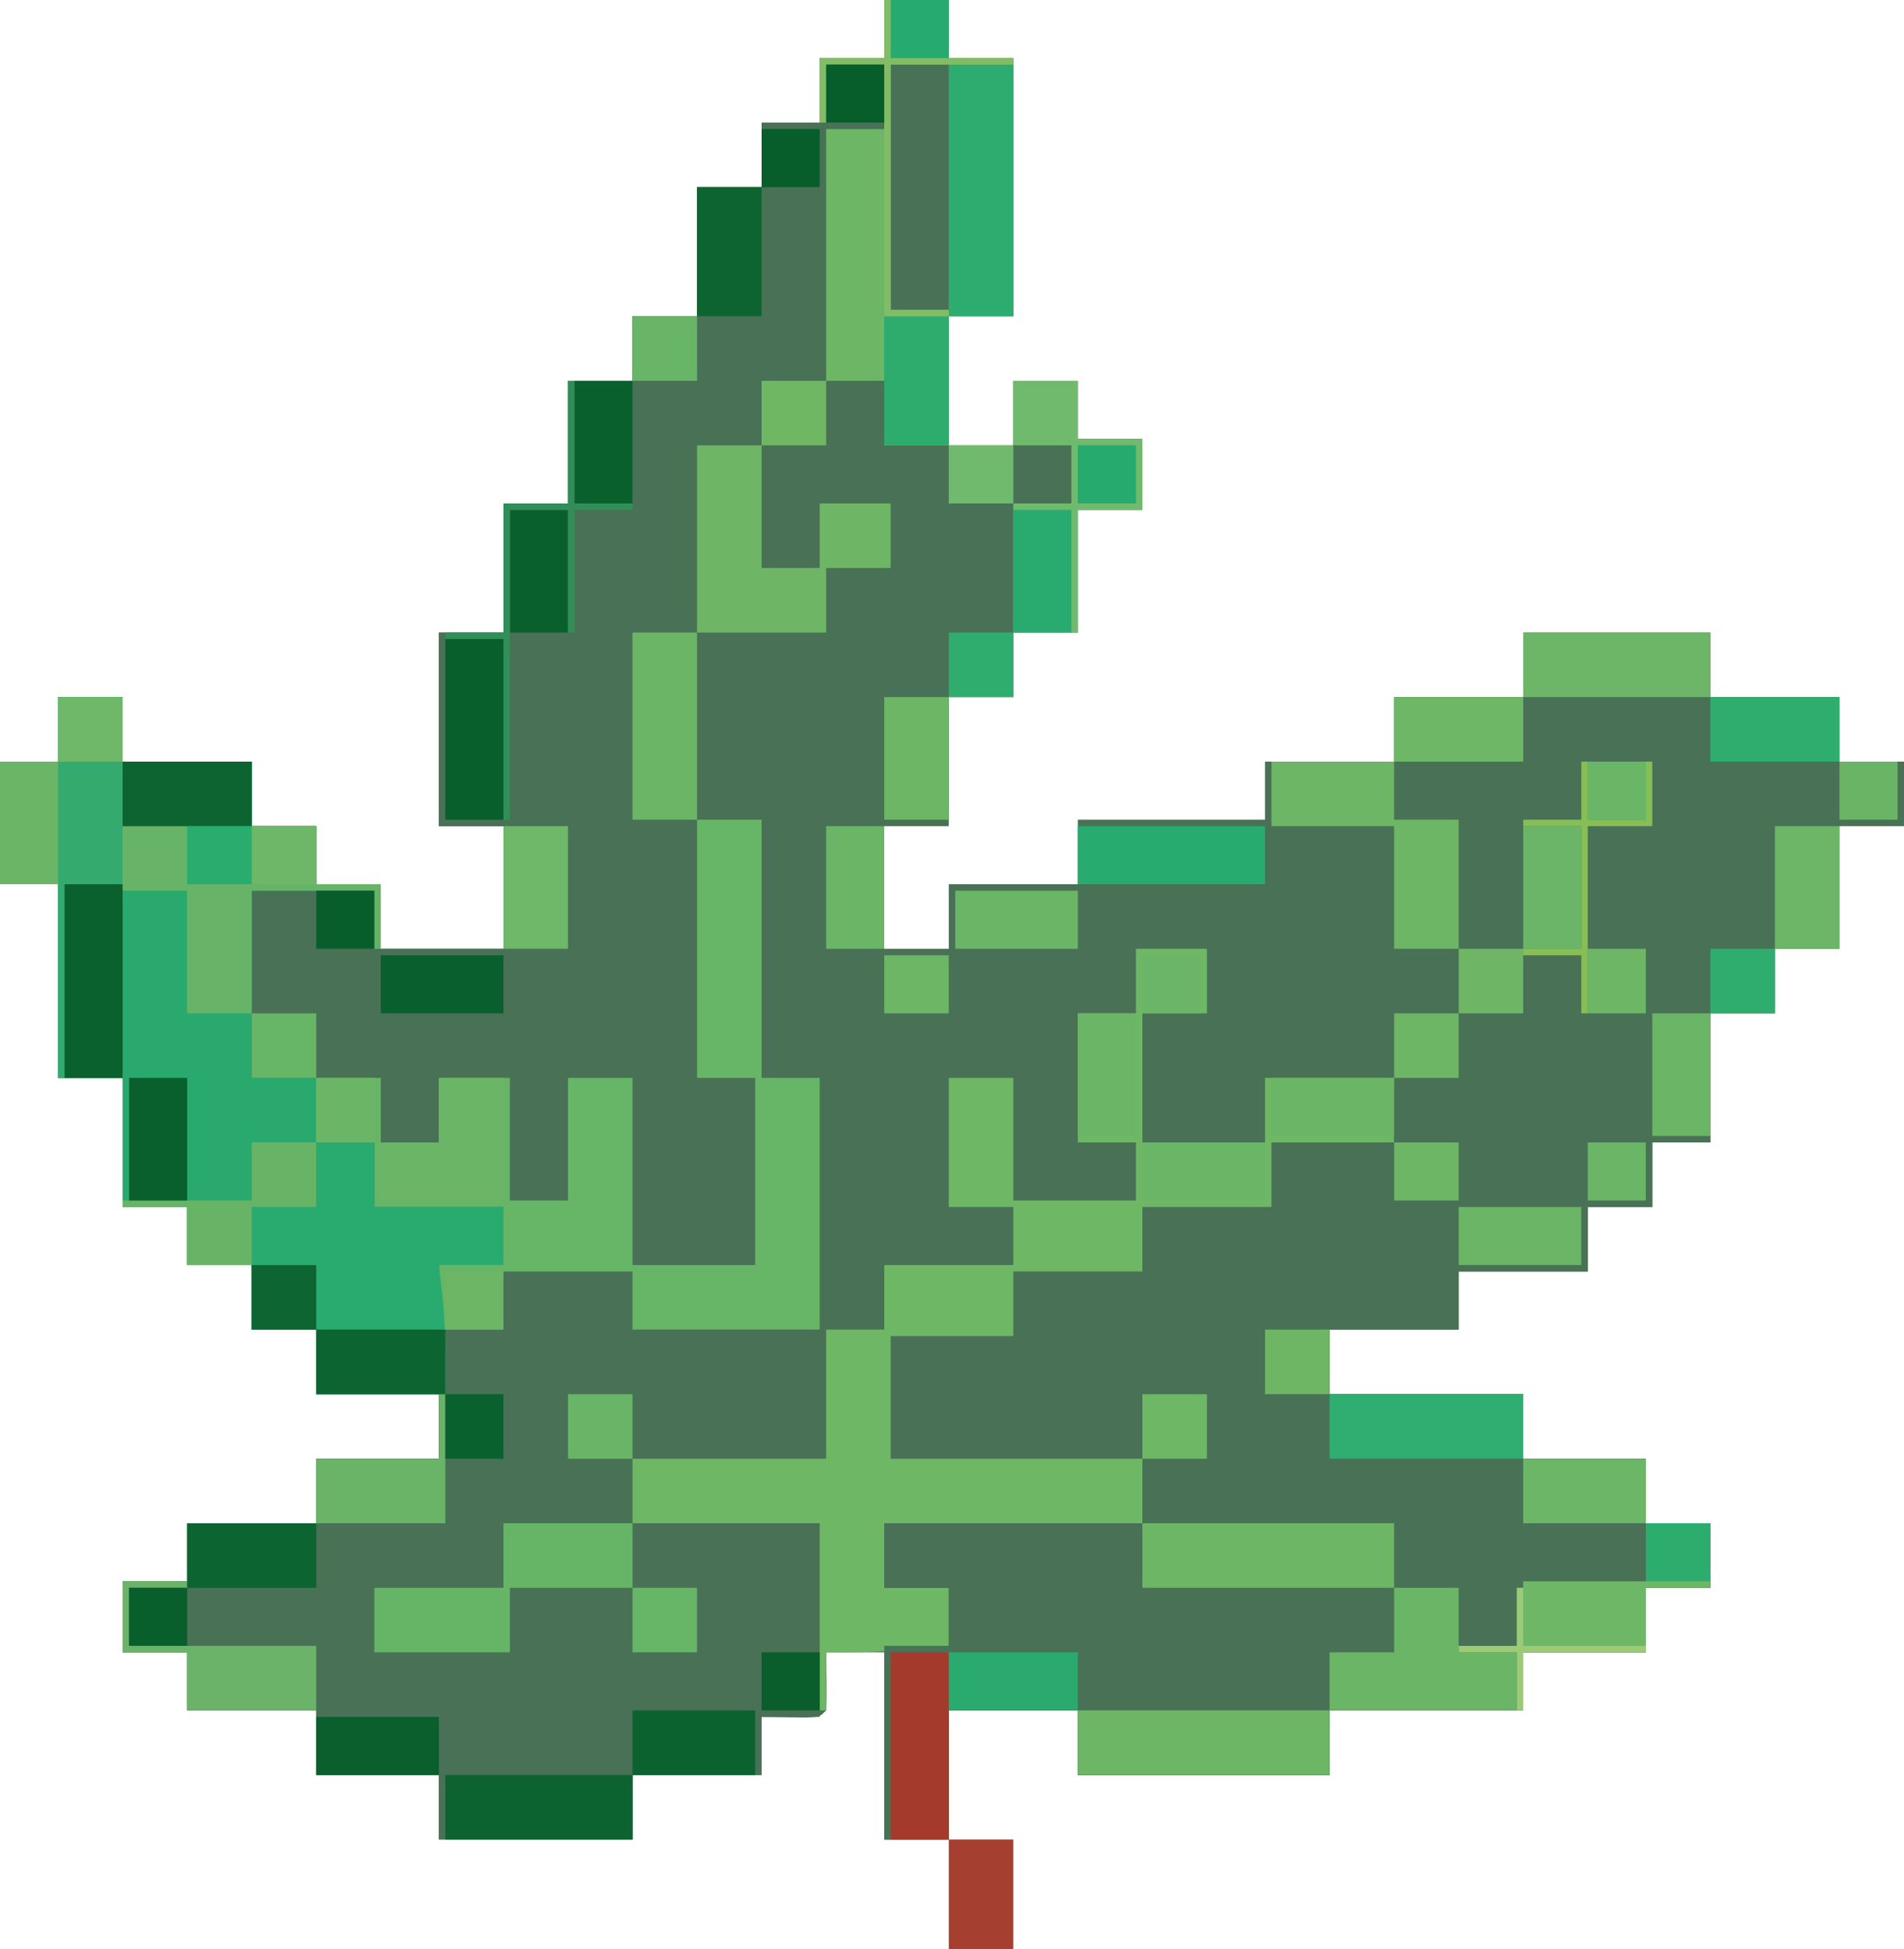 <svg width="295" height="302" viewBox="0 0 295 302" fill="none" xmlns="http://www.w3.org/2000/svg">
<path d="M137 0C140.3 0 143.6 0 147 0C147 2.97 147 5.94 147 9C150.3 9 153.6 9 157 9C157 22.2 157 35.4 157 49C153.7 49 150.4 49 147 49C147 55.6 147 62.2 147 69C150.3 69 153.6 69 157 69C157 65.7 157 62.4 157 59C160.3 59 163.6 59 167 59C167 61.97 167 64.94 167 68C170.3 68 173.6 68 177 68C177 71.63 177 75.26 177 79C173.7 79 170.4 79 167 79C167 85.27 167 91.54 167 98C163.7 98 160.4 98 157 98C157 101.3 157 104.6 157 108C153.7 108 150.4 108 147 108C147 114.6 147 121.2 147 128C143.7 128 140.4 128 137 128C137 134.27 137 140.54 137 147C140.3 147 143.6 147 147 147C147 143.7 147 140.4 147 137C153.6 137 160.2 137 167 137C167 133.7 167 130.4 167 127C176.57 127 186.14 127 196 127C196 124.03 196 121.06 196 118C202.6 118 209.2 118 216 118C216 114.7 216 111.4 216 108C222.6 108 229.2 108 236 108C236 104.7 236 101.4 236 98C245.57 98 255.14 98 265 98C265 101.3 265 104.6 265 108C271.6 108 278.2 108 285 108C285 111.3 285 114.6 285 118C288.3 118 291.6 118 295 118C295 121.3 295 124.6 295 128C291.7 128 288.4 128 285 128C285 134.27 285 140.54 285 147C281.7 147 278.4 147 275 147C275 150.3 275 153.6 275 157C271.7 157 268.4 157 265 157C265 163.6 265 170.2 265 177C262.03 177 259.06 177 256 177C256 180.3 256 183.6 256 187C252.7 187 249.4 187 246 187C246 190.3 246 193.6 246 197C239.4 197 232.8 197 226 197C226 199.97 226 202.94 226 206C219.4 206 212.8 206 206 206C206 209.3 206 212.6 206 216C215.9 216 225.8 216 236 216C236 219.3 236 222.6 236 226C242.27 226 248.54 226 255 226C255 229.3 255 232.6 255 236C258.3 236 261.6 236 265 236C265 239.3 265 242.6 265 246C261.7 246 258.4 246 255 246C255 249.3 255 252.6 255 256C248.73 256 242.46 256 236 256C236 258.97 236 261.94 236 265C226.1 265 216.2 265 206 265C206 268.3 206 271.6 206 275C193.13 275 180.26 275 167 275C167 271.7 167 268.4 167 265C160.4 265 153.8 265 147 265C147 271.6 147 278.2 147 285C143.7 285 140.4 285 137 285C137 275.43 137 265.86 137 256C134.03 256 131.06 256 128 256C128.031 258.197 128.031 258.197 128.062 260.438C128.084 261.958 128.072 263.481 128 265C127 266 127 266 124.934 266.098C122.622 266.065 120.311 266.033 118 266C118 268.97 118 271.94 118 275C111.4 275 104.8 275 98 275C98 278.3 98 281.6 98 285C88.1 285 78.2 285 68 285C68 281.7 68 278.4 68 275C61.73 275 55.46 275 49 275C49 271.7 49 268.4 49 265C42.4 265 35.8 265 29 265C29 262.03 29 259.06 29 256C25.7 256 22.4 256 19 256C19 252.37 19 248.74 19 245C22.3 245 25.6 245 29 245C29 242.03 29 239.06 29 236C35.6 236 42.2 236 49 236C49 232.7 49 229.4 49 226C55.27 226 61.54 226 68 226C68 222.7 68 219.4 68 216C61.73 216 55.46 216 49 216C49 212.7 49 209.4 49 206C45.7 206 42.4 206 39 206C39 202.7 39 199.4 39 196C35.7 196 32.4 196 29 196C29 193.03 29 190.06 29 187C25.7 187 22.4 187 19 187C19 180.4 19 173.8 19 167C15.7 167 12.4 167 9 167C9 157.1 9 147.2 9 137C6.03 137 3.06 137 0 137C0 130.73 0 124.46 0 118C2.97 118 5.94 118 9 118C9 114.7 9 111.4 9 108C12.3 108 15.6 108 19 108C19 111.3 19 114.6 19 118C25.6 118 32.2 118 39 118C39 121.3 39 124.6 39 128C42.3 128 45.6 128 49 128C49 130.97 49 133.94 49 137C52.3 137 55.6 137 59 137C59 140.3 59 143.6 59 147C65.27 147 71.54 147 78 147C78 140.73 78 134.46 78 128C74.7 128 71.4 128 68 128C68 118.1 68 108.2 68 98C71.3 98 74.6 98 78 98C78 91.4 78 84.8 78 78C81.3 78 84.6 78 88 78C88 71.73 88 65.46 88 59C91.3 59 94.6 59 98 59C98 55.7 98 52.4 98 49C101.3 49 104.6 49 108 49C108 42.4 108 35.8 108 29C111.3 29 114.6 29 118 29C118 25.7 118 22.4 118 19C120.97 19 123.94 19 127 19C127 15.7 127 12.4 127 9C130.3 9 133.6 9 137 9C137 6.03 137 3.06 137 0Z" fill="#487156"/>
<path d="M128 10C130.97 10 133.94 10 137 10C137 13.3 137 16.6 137 20C134.03 20 131.06 20 128 20C128 32.87 128 45.74 128 59C124.7 59 121.4 59 118 59C118 62.3 118 65.6 118 69C114.7 69 111.4 69 108 69C108 78.57 108 88.14 108 98C104.7 98 101.4 98 98 98C98 107.57 98 117.14 98 127C101.3 127 104.6 127 108 127C108 140.2 108 153.4 108 167C110.97 167 113.94 167 117 167C117 176.57 117 186.14 117 196C110.73 196 104.46 196 98 196C98 186.43 98 176.86 98 167C94.7 167 91.4 167 88 167C88 173.27 88 179.54 88 186C85.03 186 82.06 186 79 186C79 179.73 79 173.46 79 167C75.37 167 71.74 167 68 167C68 170.3 68 173.6 68 177C65.03 177 62.06 177 59 177C59 173.7 59 170.4 59 167C55.7 167 52.4 167 49 167C49 170.3 49 173.6 49 177C51.97 177 54.94 177 58 177C58 180.3 58 183.6 58 187C64.6 187 71.2 187 78 187C78 189.97 78 192.94 78 196C74.7 196 71.4 196 68 196C68 199.3 68 202.6 68 206C71.3 206 74.6 206 78 206C78 203.03 78 200.06 78 197C84.6 197 91.2 197 98 197C98 199.97 98 202.94 98 206C107.9 206 117.8 206 128 206C128 212.6 128 219.2 128 226C118.1 226 108.2 226 98 226C98 229.3 98 232.6 98 236C107.57 236 117.14 236 127 236C127 245.9 127 255.8 127 266C124.03 266 121.06 266 118 266C118 268.97 118 271.94 118 275C111.4 275 104.8 275 98 275C98 278.3 98 281.6 98 285C88.1 285 78.2 285 68 285C68 281.7 68 278.4 68 275C61.73 275 55.46 275 49 275C49 271.7 49 268.4 49 265C42.4 265 35.8 265 29 265C29 262.03 29 259.06 29 256C25.7 256 22.4 256 19 256C19 252.37 19 248.74 19 245C22.3 245 25.6 245 29 245C29 242.03 29 239.06 29 236C35.6 236 42.2 236 49 236C49 232.7 49 229.4 49 226C55.27 226 61.54 226 68 226C68 222.7 68 219.4 68 216C61.73 216 55.46 216 49 216C49 212.7 49 209.4 49 206C45.7 206 42.4 206 39 206C39 202.7 39 199.4 39 196C35.7 196 32.4 196 29 196C29 193.03 29 190.06 29 187C25.7 187 22.4 187 19 187C19 180.4 19 173.8 19 167C15.7 167 12.4 167 9 167C9 157.1 9 147.2 9 137C6.03 137 3.06 137 0 137C0 130.73 0 124.46 0 118C2.97 118 5.94 118 9 118C9 114.7 9 111.4 9 108C12.3 108 15.6 108 19 108C19 111.3 19 114.6 19 118C25.6 118 32.2 118 39 118C39 121.3 39 124.6 39 128C42.3 128 45.6 128 49 128C49 130.97 49 133.94 49 137C52.3 137 55.6 137 59 137C59 140.3 59 143.6 59 147C65.27 147 71.54 147 78 147C78 140.73 78 134.46 78 128C74.7 128 71.4 128 68 128C68 118.1 68 108.2 68 98C71.3 98 74.6 98 78 98C78 91.4 78 84.8 78 78C81.3 78 84.6 78 88 78C88 71.73 88 65.46 88 59C91.3 59 94.6 59 98 59C98 55.7 98 52.4 98 49C101.3 49 104.6 49 108 49C108 42.4 108 35.8 108 29C111.3 29 114.6 29 118 29C118 25.7 118 22.4 118 19C121.3 19 124.6 19 128 19C128 16.03 128 13.06 128 10Z" fill="#487156"/>
<path d="M197 177C203.27 177 209.54 177 216 177C216 180.3 216 183.6 216 187C219.3 187 222.6 187 226 187C226 189.97 226 192.94 226 196C219.4 196 212.8 196 206 196C206 202.6 206 209.2 206 216C215.9 216 225.8 216 236 216C236 219.3 236 222.6 236 226C242.27 226 248.54 226 255 226C255 229.3 255 232.6 255 236C258.3 236 261.6 236 265 236C265 239.3 265 242.6 265 246C261.7 246 258.4 246 255 246C255 249.3 255 252.6 255 256C248.73 256 242.46 256 236 256C236 258.97 236 261.94 236 265C226.1 265 216.2 265 206 265C206 268.3 206 271.6 206 275C193.13 275 180.26 275 167 275C167 271.7 167 268.4 167 265C160.4 265 153.8 265 147 265C147 271.6 147 278.2 147 285C143.7 285 140.4 285 137 285C137 275.1 137 265.2 137 255C140.3 255 143.6 255 147 255C147 252.03 147 249.06 147 246C143.7 246 140.4 246 137 246C137 242.7 137 239.4 137 236C150.2 236 163.4 236 177 236C177 232.7 177 229.4 177 226C164.13 226 151.26 226 138 226C138 219.73 138 213.46 138 207C144.27 207 150.54 207 157 207C157 203.7 157 200.4 157 197C163.6 197 170.2 197 177 197C177 193.7 177 190.4 177 187C183.6 187 190.2 187 197 187C197 183.7 197 180.4 197 177Z" fill="#487156"/>
<path d="M176 147C179.63 147 183.26 147 187 147C187 150.3 187 153.6 187 157C183.7 157 180.4 157 177 157C177 163.6 177 170.2 177 177C183.27 177 189.54 177 196 177C196 173.7 196 170.4 196 167C202.6 167 209.2 167 216 167C216 170.3 216 173.6 216 177C209.73 177 203.46 177 197 177C197 180.3 197 183.6 197 187C190.4 187 183.8 187 177 187C177 190.3 177 193.6 177 197C170.4 197 163.8 197 157 197C157 200.3 157 203.6 157 207C150.73 207 144.46 207 138 207C138 213.27 138 219.54 138 226C150.87 226 163.74 226 177 226C177 229.3 177 232.6 177 236C163.8 236 150.6 236 137 236C137 239.3 137 242.6 137 246C140.3 246 143.6 246 147 246C147 248.97 147 251.94 147 255C140.608 255.72 134.431 256.104 128 256C128 258.97 128 261.94 128 265C127.67 265 127.34 265 127 265C127 255.43 127 245.86 127 236C117.43 236 107.86 236 98 236C98 232.7 98 229.4 98 226C107.9 226 117.8 226 128 226C128 219.4 128 212.8 128 206C130.97 206 133.94 206 137 206C137 202.7 137 199.4 137 196C143.6 196 150.2 196 157 196C157 193.03 157 190.06 157 187C153.7 187 150.4 187 147 187C147 180.4 147 173.8 147 167C150.3 167 153.6 167 157 167C157 173.27 157 179.54 157 186C163.27 186 169.54 186 176 186C176 183.03 176 180.06 176 177C173.03 177 170.06 177 167 177C167 170.4 167 163.8 167 157C169.97 157 172.94 157 176 157C176 153.7 176 150.4 176 147Z" fill="#6EB765"/>
<path d="M9 108C12.3 108 15.6 108 19 108C19 111.3 19 114.6 19 118C25.6 118 32.2 118 39 118C39 121.3 39 124.6 39 128C42.3 128 45.6 128 49 128C49 130.97 49 133.94 49 137C52.3 137 55.6 137 59 137C59 140.3 59 143.6 59 147C58.67 147 58.34 147 58 147C58 144.03 58 141.06 58 138C51.73 138 45.46 138 39 138C39 147.57 39 157.14 39 167C42.3 167 45.6 167 49 167C49 173.6 49 180.2 49 187C45.7 187 42.4 187 39 187C39 189.97 39 192.94 39 196C35.7 196 32.4 196 29 196C29 193.03 29 190.06 29 187C25.7 187 22.4 187 19 187C19 180.4 19 173.8 19 167C15.7 167 12.4 167 9 167C9 157.1 9 147.2 9 137C6.03 137 3.06 137 0 137C0 130.73 0 124.46 0 118C2.97 118 5.94 118 9 118C9 114.7 9 111.4 9 108Z" fill="#2AA96E"/>
<path d="M137 236C150.2 236 163.4 236 177 236C177 239.3 177 242.6 177 246C189.87 246 202.74 246 216 246C216 249.3 216 252.6 216 256C212.7 256 209.4 256 206 256C206 262.27 206 268.54 206 275C193.13 275 180.26 275 167 275C167 271.7 167 268.4 167 265C160.4 265 153.8 265 147 265C147 271.6 147 278.2 147 285C143.7 285 140.4 285 137 285C137 275.1 137 265.2 137 255C140.3 255 143.6 255 147 255C147 252.03 147 249.06 147 246C143.7 246 140.4 246 137 246C137 242.7 137 239.4 137 236Z" fill="#487156"/>
<path d="M108 127C111.3 127 114.6 127 118 127C118 140.2 118 153.4 118 167C120.97 167 123.94 167 127 167C127 179.87 127 192.74 127 206C117.43 206 107.86 206 98 206C98 203.03 98 200.06 98 197C91.4 197 84.8 197 78 197C78 199.97 78 202.94 78 206C74.7 206 71.4 206 68 206C68 202.7 68 199.4 68 196C71.3 196 74.6 196 78 196C78 193.03 78 190.06 78 187C71.4 187 64.8 187 58 187C58 183.7 58 180.4 58 177C55.03 177 52.06 177 49 177C49 173.7 49 170.4 49 167C52.3 167 55.6 167 59 167C59 170.3 59 173.6 59 177C61.97 177 64.94 177 68 177C68 173.7 68 170.4 68 167C71.63 167 75.26 167 79 167C79 173.27 79 179.54 79 186C81.97 186 84.94 186 88 186C88 179.73 88 173.46 88 167C91.3 167 94.6 167 98 167C98 176.57 98 186.14 98 196C104.27 196 110.54 196 117 196C117 186.43 117 176.86 117 167C114.03 167 111.06 167 108 167C108 153.8 108 140.6 108 127Z" fill="#67B566"/>
<path d="M137 0C140.3 0 143.6 0 147 0C147 2.97 147 5.94 147 9C150.3 9 153.6 9 157 9C157 22.2 157 35.4 157 49C153.7 49 150.4 49 147 49C147 55.6 147 62.2 147 69C143.7 69 140.4 69 137 69C137 65.7 137 62.4 137 59C134.03 59 131.06 59 128 59C128 46.13 128 33.26 128 20C130.97 20 133.94 20 137 20C137 16.7 137 13.4 137 10C134.03 10 131.06 10 128 10C128 12.97 128 15.94 128 19C127.67 19 127.34 19 127 19C127 15.7 127 12.4 127 9C130.3 9 133.6 9 137 9C137 6.03 137 3.06 137 0Z" fill="#6CB666"/>
<path d="M9 108C12.3 108 15.6 108 19 108C19 111.3 19 114.6 19 118C25.6 118 32.2 118 39 118C39 121.3 39 124.6 39 128C32.4 128 25.8 128 19 128C19 140.87 19 153.74 19 167C15.7 167 12.4 167 9 167C9 157.1 9 147.2 9 137C6.03 137 3.06 137 0 137C0 130.73 0 124.46 0 118C2.97 118 5.94 118 9 118C9 114.7 9 111.4 9 108Z" fill="#34AA6F"/>
<path d="M236 148C238.97 148 241.94 148 245 148C245 150.97 245 153.94 245 157C248.3 157 251.6 157 255 157C255 163.6 255 170.2 255 177C251.7 177 248.4 177 245 177C245 179.97 245 182.94 245 186C238.73 186 232.46 186 226 186C226 183.03 226 180.06 226 177C222.7 177 219.4 177 216 177C216 173.7 216 170.4 216 167C219.3 167 222.6 167 226 167C226 163.7 226 160.4 226 157C229.3 157 232.6 157 236 157C236 154.03 236 151.06 236 148Z" fill="#487156"/>
<path d="M49 177C51.97 177 54.94 177 58 177C58 180.3 58 183.6 58 187C64.6 187 71.2 187 78 187C78 189.97 78 192.94 78 196C74.7 196 71.4 196 68 196C68.165 197.444 68.33 198.888 68.5 200.375C69.105 205.671 69 210.549 69 216C62.4 216 55.8 216 49 216C49 212.7 49 209.4 49 206C45.7 206 42.4 206 39 206C39 199.73 39 193.46 39 187C42.3 187 45.6 187 49 187C49 183.7 49 180.4 49 177Z" fill="#29AB70"/>
<path d="M246 147C249.3 147 252.6 147 256 147C256 150.3 256 153.6 256 157C258.97 157 261.94 157 265 157C265 163.6 265 170.2 265 177C262.03 177 259.06 177 256 177C256 180.3 256 183.6 256 187C252.7 187 249.4 187 246 187C246 190.3 246 193.6 246 197C239.4 197 232.8 197 226 197C226 199.97 226 202.94 226 206C219.4 206 212.8 206 206 206C206 202.7 206 199.4 206 196C212.6 196 219.2 196 226 196C226 193.03 226 190.06 226 187C222.7 187 219.4 187 216 187C216 183.7 216 180.4 216 177C219.3 177 222.6 177 226 177C226 179.97 226 182.94 226 186C232.27 186 238.54 186 245 186C245 183.03 245 180.06 245 177C248.3 177 251.6 177 255 177C255 170.4 255 163.8 255 157C252.03 157 249.06 157 246 157C246 153.7 246 150.4 246 147Z" fill="#487156"/>
<path d="M157 59C160.3 59 163.6 59 167 59C167 61.97 167 64.94 167 68C170.3 68 173.6 68 177 68C177 71.63 177 75.26 177 79C173.7 79 170.4 79 167 79C167 85.27 167 91.54 167 98C163.7 98 160.4 98 157 98C157 91.4 157 84.8 157 78C153.7 78 150.4 78 147 78C147 75.03 147 72.06 147 69C150.3 69 153.6 69 157 69C157 65.7 157 62.4 157 59Z" fill="#70BA6D"/>
<path d="M19 128C28.9 128 38.8 128 49 128C49 130.97 49 133.94 49 137C52.3 137 55.6 137 59 137C59 140.3 59 143.6 59 147C58.67 147 58.34 147 58 147C58 144.03 58 141.06 58 138C51.73 138 45.46 138 39 138C39 144.27 39 150.54 39 157C35.7 157 32.4 157 29 157C29 150.73 29 144.46 29 138C25.7 138 22.4 138 19 138C19 134.7 19 131.4 19 128Z" fill="#67B468"/>
<path d="M108 69C111.3 69 114.6 69 118 69C118 75.27 118 81.54 118 88C120.97 88 123.94 88 127 88C127 84.7 127 81.4 127 78C130.63 78 134.26 78 138 78C138 81.3 138 84.6 138 88C134.7 88 131.4 88 128 88C128 91.3 128 94.6 128 98C121.4 98 114.8 98 108 98C108 88.43 108 78.86 108 69Z" fill="#6EB665"/>
<path d="M78 236C84.6 236 91.2 236 98 236C98 239.3 98 242.6 98 246C91.73 246 85.46 246 79 246C79 249.3 79 252.6 79 256C72.07 256 65.14 256 58 256C58 252.7 58 249.4 58 246C64.6 246 71.2 246 78 246C78 242.7 78 239.4 78 236Z" fill="#66B567"/>
<path d="M167 265C179.87 265 192.74 265 206 265C206 268.3 206 271.6 206 275C193.13 275 180.26 275 167 275C167 271.7 167 268.4 167 265Z" fill="#6DB665"/>
<path d="M177 236C189.87 236 202.74 236 216 236C216 239.3 216 242.6 216 246C203.13 246 190.26 246 177 246C177 242.7 177 239.4 177 236Z" fill="#6DB665"/>
<path d="M197 118C203.27 118 209.54 118 216 118C216 120.97 216 123.94 216 127C219.3 127 222.6 127 226 127C226 133.6 226 140.2 226 147C222.7 147 219.4 147 216 147C216 140.73 216 134.46 216 128C209.73 128 203.46 128 197 128C197 124.7 197 121.4 197 118Z" fill="#6DB665"/>
<path d="M147 10C150.3 10 153.6 10 157 10C157 22.87 157 35.74 157 49C153.7 49 150.4 49 147 49C147 36.13 147 23.26 147 10Z" fill="#2CAD6F"/>
<path d="M216 246C219.3 246 222.6 246 226 246C226 249.3 226 252.6 226 256C228.97 256 231.94 256 235 256C235 258.97 235 261.94 235 265C225.43 265 215.86 265 206 265C206 262.03 206 259.06 206 256C209.3 256 212.6 256 216 256C216 252.7 216 249.4 216 246Z" fill="#6BB566"/>
<path d="M138 10C140.97 10 143.94 10 147 10C147 22.54 147 35.08 147 48C144.03 48 141.06 48 138 48C138 35.46 138 22.92 138 10Z" fill="#487156"/>
<path d="M206 216C215.9 216 225.8 216 236 216C236 219.3 236 222.6 236 226C226.1 226 216.2 226 206 226C206 222.7 206 219.4 206 216Z" fill="#30AD71"/>
<path d="M69 275C78.57 275 88.14 275 98 275C98 278.3 98 281.6 98 285C88.43 285 78.86 285 69 285C69 281.7 69 278.4 69 275Z" fill="#0C6330"/>
<path d="M255 236C258.3 236 261.6 236 265 236C265 239.3 265 242.6 265 246C261.7 246 258.4 246 255 246C255 248.97 255 251.94 255 255C248.73 255 242.46 255 236 255C236 251.7 236 248.4 236 245C242.27 245 248.54 245 255 245C255 242.03 255 239.06 255 236Z" fill="#6DB766"/>
<path d="M236 98C245.57 98 255.14 98 265 98C265 101.3 265 104.6 265 108C255.43 108 245.86 108 236 108C236 104.7 236 101.4 236 98Z" fill="#6DB667"/>
<path d="M98 98C101.3 98 104.6 98 108 98C108 107.57 108 117.14 108 127C104.7 127 101.4 127 98 127C98 117.43 98 107.86 98 98Z" fill="#6BB666"/>
<path d="M68 167C71.3 167 74.6 167 78 167C78 173.27 78 179.54 78 186C71.73 186 65.46 186 59 186C59 183.03 59 180.06 59 177C61.97 177 64.94 177 68 177C68 173.7 68 170.4 68 167Z" fill="#6AB666"/>
<path d="M10 137C12.97 137 15.94 137 19 137C19 146.9 19 156.8 19 167C16.03 167 13.06 167 10 167C10 157.1 10 147.2 10 137Z" fill="#0A612E"/>
<path d="M138 256C140.97 256 143.94 256 147 256C147 265.57 147 275.14 147 285C144.03 285 141.06 285 138 285C138 275.43 138 265.86 138 256Z" fill="#A33A2C"/>
<path d="M167 128C176.57 128 186.14 128 196 128C196 130.97 196 133.94 196 137C186.43 137 176.86 137 167 137C167 134.03 167 131.06 167 128Z" fill="#27AB6F"/>
<path d="M69 99C71.97 99 74.94 99 78 99C78 108.24 78 117.48 78 127C75.03 127 72.06 127 69 127C69 117.76 69 108.52 69 99Z" fill="#085F2C"/>
<path d="M19 245C22.3 245 25.6 245 29 245C29 245.33 29 245.66 29 246C26.03 246 23.06 246 20 246C20 248.97 20 251.94 20 255C29.57 255 39.14 255 49 255C49 258.3 49 261.6 49 265C42.4 265 35.8 265 29 265C29 262.03 29 259.06 29 256C25.7 256 22.4 256 19 256C19 252.37 19 248.74 19 245Z" fill="#6BB369"/>
<path d="M68 216C68.33 216 68.66 216 69 216C69 222.6 69 229.2 69 236C62.4 236 55.8 236 49 236C49 232.7 49 229.4 49 226C55.27 226 61.54 226 68 226C68 222.7 68 219.4 68 216Z" fill="#6AB468"/>
<path d="M39 177C42.3 177 45.6 177 49 177C49 180.3 49 183.6 49 187C45.7 187 42.4 187 39 187C39 189.97 39 192.94 39 196C35.7 196 32.4 196 29 196C29 193.03 29 190.06 29 187C25.7 187 22.4 187 19 187C19 186.67 19 186.34 19 186C25.6 186 32.2 186 39 186C39 183.03 39 180.06 39 177Z" fill="#67B467"/>
<path d="M29 236C35.6 236 42.2 236 49 236C49 239.3 49 242.6 49 246C42.4 246 35.8 246 29 246C29 242.7 29 239.4 29 236Z" fill="#0C6430"/>
<path d="M49 206C55.6 206 62.2 206 69 206C69 209.3 69 212.6 69 216C62.4 216 55.8 216 49 216C49 212.7 49 209.4 49 206Z" fill="#0C6431"/>
<path d="M19 118C25.6 118 32.2 118 39 118C39 121.3 39 124.6 39 128C32.4 128 25.8 128 19 128C19 124.7 19 121.4 19 118Z" fill="#0D6430"/>
<path d="M265 108C271.6 108 278.2 108 285 108C285 111.3 285 114.6 285 118C278.4 118 271.8 118 265 118C265 114.7 265 111.4 265 108Z" fill="#2EAD6F"/>
<path d="M216 108C222.6 108 229.2 108 236 108C236 111.3 236 114.6 236 118C229.4 118 222.8 118 216 118C216 114.7 216 111.4 216 108Z" fill="#6EB766"/>
<path d="M137 49C140.3 49 143.6 49 147 49C147 55.6 147 62.2 147 69C143.7 69 140.4 69 137 69C137 62.4 137 55.8 137 49Z" fill="#2EAC6E"/>
<path d="M108 29C111.3 29 114.6 29 118 29C118 35.6 118 42.2 118 49C114.7 49 111.4 49 108 49C108 42.4 108 35.8 108 29Z" fill="#0D6431"/>
<path d="M98 265C104.27 265 110.54 265 117 265C117 268.3 117 271.6 117 275C110.73 275 104.46 275 98 275C98 271.7 98 268.4 98 265Z" fill="#0B622F"/>
<path d="M236 226C242.27 226 248.54 226 255 226C255 229.3 255 232.6 255 236C248.73 236 242.46 236 236 236C236 232.7 236 229.4 236 226Z" fill="#6CB667"/>
<path d="M275 128C278.3 128 281.6 128 285 128C285 134.27 285 140.54 285 147C281.7 147 278.4 147 275 147C275 140.73 275 134.46 275 128Z" fill="#6DB667"/>
<path d="M78 128C81.3 128 84.6 128 88 128C88 134.27 88 140.54 88 147C84.7 147 81.4 147 78 147C78 140.73 78 134.46 78 128Z" fill="#6FB769"/>
<path d="M137 108C140.3 108 143.6 108 147 108C147 114.27 147 120.54 147 127C143.7 127 140.4 127 137 127C137 120.73 137 114.46 137 108Z" fill="#6CB665"/>
<path d="M147 256C153.6 256 160.2 256 167 256C167 258.97 167 261.94 167 265C160.4 265 153.8 265 147 265C147 262.03 147 259.06 147 256Z" fill="#2AAA6E"/>
<path d="M137 0C140.3 0 143.6 0 147 0C147 2.97 147 5.94 147 9C150.3 9 153.6 9 157 9C157 9.33 157 9.66 157 10C150.73 10 144.46 10 138 10C138 22.54 138 35.08 138 48C140.97 48 143.94 48 147 48C147 48.33 147 48.66 147 49C143.7 49 140.4 49 137 49C137 36.13 137 23.26 137 10C134.03 10 131.06 10 128 10C128 12.97 128 15.94 128 19C127.67 19 127.34 19 127 19C127 15.7 127 12.4 127 9C130.3 9 133.6 9 137 9C137 6.03 137 3.06 137 0Z" fill="#82BC66"/>
<path d="M49 266C55.27 266 61.54 266 68 266C68 268.97 68 271.94 68 275C61.73 275 55.46 275 49 275C49 272.03 49 269.06 49 266Z" fill="#0A5F2C"/>
<path d="M226 187C232.27 187 238.54 187 245 187C245 189.97 245 192.94 245 196C238.73 196 232.46 196 226 196C226 193.03 226 190.06 226 187Z" fill="#6AB566"/>
<path d="M177 177C183.27 177 189.54 177 196 177C196 179.97 196 182.94 196 186C189.73 186 183.46 186 177 186C177 183.03 177 180.06 177 177Z" fill="#6AB667"/>
<path d="M20 167C22.97 167 25.94 167 29 167C29 173.27 29 179.54 29 186C26.03 186 23.06 186 20 186C20 179.73 20 173.46 20 167Z" fill="#09602D"/>
<path d="M197 167C203.27 167 209.54 167 216 167C216 169.97 216 172.94 216 176C209.73 176 203.46 176 197 176C197 173.03 197 170.06 197 167Z" fill="#6BB666"/>
<path d="M256 157C258.97 157 261.94 157 265 157C265 163.27 265 169.54 265 176C262.03 176 259.06 176 256 176C256 169.73 256 163.46 256 157Z" fill="#6BB566"/>
<path d="M167 157C169.97 157 172.94 157 176 157C176 163.27 176 169.54 176 176C173.03 176 170.06 176 167 176C167 169.73 167 163.46 167 157Z" fill="#6BB666"/>
<path d="M59 148C65.27 148 71.54 148 78 148C78 150.97 78 153.94 78 157C71.73 157 65.46 157 59 157C59 154.03 59 151.06 59 148Z" fill="#095F2D"/>
<path d="M148 138C154.27 138 160.54 138 167 138C167 140.97 167 143.94 167 147C160.73 147 154.46 147 148 147C148 144.03 148 141.06 148 138Z" fill="#6AB566"/>
<path d="M236 128C238.97 128 241.94 128 245 128C245 134.27 245 140.54 245 147C242.03 147 239.06 147 236 147C236 140.73 236 134.46 236 128Z" fill="#6AB567"/>
<path d="M128 128C130.97 128 133.94 128 137 128C137 134.27 137 140.54 137 147C134.03 147 131.06 147 128 147C128 140.73 128 134.46 128 128Z" fill="#6AB566"/>
<path d="M0 118C2.97 118 5.94 118 9 118C9 124.27 9 130.54 9 137C6.03 137 3.06 137 0 137C0 130.73 0 124.46 0 118Z" fill="#6BB566"/>
<path d="M157 79C159.97 79 162.94 79 166 79C166 85.27 166 91.54 166 98C163.03 98 160.06 98 157 98C157 91.73 157 85.46 157 79Z" fill="#29AB6F"/>
<path d="M79 79C81.97 79 84.94 79 88 79C88 85.27 88 91.54 88 98C85.03 98 82.06 98 79 98C79 91.73 79 85.46 79 79Z" fill="#09602D"/>
<path d="M89 59C91.97 59 94.94 59 98 59C98 65.27 98 71.54 98 78C95.03 78 92.06 78 89 78C89 71.73 89 65.46 89 59Z" fill="#09602D"/>
<path d="M147 285C150.3 285 153.6 285 157 285C157 290.61 157 296.22 157 302C153.7 302 150.4 302 147 302C147 296.39 147 290.78 147 285Z" fill="#A54031"/>
<path d="M88 59C88.33 59 88.66 59 89 59C89 65.27 89 71.54 89 78C91.97 78 94.94 78 98 78C98 78.33 98 78.66 98 79C95.03 79 92.06 79 89 79C89 85.27 89 91.54 89 98C88.67 98 88.34 98 88 98C88 91.73 88 85.46 88 79C85.03 79 82.06 79 79 79C79 94.84 79 110.68 79 127C78.67 127 78.34 127 78 127C78 117.76 78 108.52 78 99C75.03 99 72.06 99 69 99C69 98.67 69 98.34 69 98C71.97 98 74.94 98 78 98C78 91.4 78 84.8 78 78C81.3 78 84.6 78 88 78C88 71.73 88 65.46 88 59Z" fill="#328E58"/>
<path d="M98 246C101.3 246 104.6 246 108 246C108 249.3 108 252.6 108 256C104.7 256 101.4 256 98 256C98 252.7 98 249.4 98 246Z" fill="#67B567"/>
<path d="M177 216C180.3 216 183.6 216 187 216C187 219.3 187 222.6 187 226C183.7 226 180.4 226 177 226C177 222.7 177 219.4 177 216Z" fill="#6EB764"/>
<path d="M88 216C91.3 216 94.6 216 98 216C98 219.3 98 222.6 98 226C94.7 226 91.4 226 88 226C88 222.7 88 219.4 88 216Z" fill="#68B567"/>
<path d="M196 206C199.3 206 202.6 206 206 206C206 209.3 206 212.6 206 216C202.7 216 199.4 216 196 216C196 212.7 196 209.4 196 206Z" fill="#6EB664"/>
<path d="M39 196C42.3 196 45.6 196 49 196C49 199.3 49 202.6 49 206C45.7 206 42.4 206 39 206C39 202.7 39 199.4 39 196Z" fill="#0D6532"/>
<path d="M216 157C219.3 157 222.6 157 226 157C226 160.3 226 163.6 226 167C222.7 167 219.4 167 216 167C216 163.7 216 160.4 216 157Z" fill="#6DB665"/>
<path d="M39 157C42.3 157 45.6 157 49 157C49 160.3 49 163.6 49 167C45.7 167 42.4 167 39 167C39 163.7 39 160.4 39 157Z" fill="#67B567"/>
<path d="M265 147C268.3 147 271.6 147 275 147C275 150.3 275 153.6 275 157C271.7 157 268.4 157 265 157C265 153.7 265 150.4 265 147Z" fill="#2FAD6E"/>
<path d="M226 147C229.3 147 232.6 147 236 147C236 150.3 236 153.6 236 157C232.7 157 229.4 157 226 157C226 153.7 226 150.4 226 147Z" fill="#6EB665"/>
<path d="M9 108C12.3 108 15.6 108 19 108C19 111.3 19 114.6 19 118C15.7 118 12.4 118 9 118C9 114.7 9 111.4 9 108Z" fill="#6FB86A"/>
<path d="M147 98C150.3 98 153.6 98 157 98C157 101.3 157 104.6 157 108C153.7 108 150.4 108 147 108C147 104.7 147 101.4 147 98Z" fill="#2FAD6F"/>
<path d="M118 59C121.3 59 124.6 59 128 59C128 62.3 128 65.6 128 69C124.7 69 121.4 69 118 69C118 65.7 118 62.4 118 59Z" fill="#70B763"/>
<path d="M98 49C101.3 49 104.6 49 108 49C108 52.3 108 55.6 108 59C104.7 59 101.4 59 98 59C98 55.7 98 52.4 98 49Z" fill="#69B568"/>
<path d="M255 236C258.3 236 261.6 236 265 236C265 238.97 265 241.94 265 245C261.7 245 258.4 245 255 245C255 242.03 255 239.06 255 236Z" fill="#2CAC6D"/>
<path d="M69 216C71.97 216 74.94 216 78 216C78 219.3 78 222.6 78 226C75.03 226 72.06 226 69 226C69 222.7 69 219.4 69 216Z" fill="#09612E"/>
<path d="M216 177C219.3 177 222.6 177 226 177C226 179.97 226 182.94 226 186C222.7 186 219.4 186 216 186C216 183.03 216 180.06 216 177Z" fill="#6CB666"/>
<path d="M49 167C51.97 167 54.94 167 58 167C58 170.3 58 173.6 58 177C55.03 177 52.06 177 49 177C49 173.7 49 170.4 49 167Z" fill="#6AB666"/>
<path d="M246 147C248.97 147 251.94 147 255 147C255 150.3 255 153.6 255 157C252.03 157 249.06 157 246 157C246 153.7 246 150.4 246 147Z" fill="#6CB666"/>
<path d="M137 148C140.3 148 143.6 148 147 148C147 150.97 147 153.94 147 157C143.7 157 140.4 157 137 157C137 154.03 137 151.06 137 148Z" fill="#6CB665"/>
<path d="M39 128C42.3 128 45.6 128 49 128C49 130.97 49 133.94 49 137C45.7 137 42.4 137 39 137C39 134.03 39 131.06 39 128Z" fill="#6EB768"/>
<path d="M29 128C32.3 128 35.6 128 39 128C39 130.97 39 133.94 39 137C35.7 137 32.4 137 29 137C29 134.03 29 131.06 29 128Z" fill="#2AAC6F"/>
<path d="M118 256C120.97 256 123.94 256 127 256C127 258.97 127 261.94 127 265C124.03 265 121.06 265 118 265C118 262.03 118 259.06 118 256Z" fill="#095E2B"/>
<path d="M20 246C22.97 246 25.94 246 29 246C29 248.97 29 251.94 29 255C26.03 255 23.06 255 20 255C20 252.03 20 249.06 20 246Z" fill="#095F2C"/>
<path d="M69 197C71.97 197 74.94 197 78 197C78 199.97 78 202.94 78 206C75.03 206 72.06 206 69 206C69 203.03 69 200.06 69 197Z" fill="#6CB666"/>
<path d="M246 177C248.97 177 251.94 177 255 177C255 179.97 255 182.94 255 186C252.03 186 249.06 186 246 186C246 183.03 246 180.06 246 177Z" fill="#6AB566"/>
<path d="M177 148C179.97 148 182.94 148 186 148C186 150.97 186 153.94 186 157C183.03 157 180.06 157 177 157C177 154.03 177 151.06 177 148Z" fill="#6AB567"/>
<path d="M49 138C51.97 138 54.94 138 58 138C58 140.97 58 143.94 58 147C55.03 147 52.06 147 49 147C49 144.03 49 141.06 49 138Z" fill="#085E2B"/>
<path d="M285 118C287.97 118 290.94 118 294 118C294 120.97 294 123.94 294 127C291.03 127 288.06 127 285 127C285 124.03 285 121.06 285 118Z" fill="#6AB565"/>
<path d="M246 118C248.97 118 251.94 118 255 118C255 120.97 255 123.94 255 127C252.03 127 249.06 127 246 127C246 124.03 246 121.06 246 118Z" fill="#6AB667"/>
<path d="M167 69C169.97 69 172.94 69 176 69C176 71.97 176 74.94 176 78C173.03 78 170.06 78 167 78C167 75.03 167 72.06 167 69Z" fill="#26AA6E"/>
<path d="M157 69C159.97 69 162.94 69 166 69C166 71.97 166 74.94 166 78C163.03 78 160.06 78 157 78C157 75.03 157 72.06 157 69Z" fill="#487156"/>
<path d="M118 20C120.97 20 123.94 20 127 20C127 22.97 127 25.94 127 29C124.03 29 121.06 29 118 29C118 26.03 118 23.06 118 20Z" fill="#085E2B"/>
<path d="M128 10C130.97 10 133.94 10 137 10C137 12.97 137 15.94 137 19C134.03 19 131.06 19 128 19C128 16.03 128 13.06 128 10Z" fill="#085E2B"/>
<path d="M138 0C140.97 0 143.94 0 147 0C147 2.97 147 5.94 147 9C144.03 9 141.06 9 138 9C138 6.03 138 3.06 138 0Z" fill="#27AA6F"/>
<path d="M245 118C245.33 118 245.66 118 246 118C246 120.97 246 123.94 246 127C248.97 127 251.94 127 255 127C255 124.03 255 121.06 255 118C255.33 118 255.66 118 256 118C256 121.3 256 124.6 256 128C252.7 128 249.4 128 246 128C246 137.57 246 147.14 246 157C245.67 157 245.34 157 245 157C245 154.03 245 151.06 245 148C242.03 148 239.06 148 236 148C236 147.67 236 147.34 236 147C238.97 147 241.94 147 245 147C245 140.73 245 134.46 245 128C242.03 128 239.06 128 236 128C236 127.67 236 127.34 236 127C238.97 127 241.94 127 245 127C245 124.03 245 121.06 245 118Z" fill="#87BE55"/>
<path d="M235 246C235.33 246 235.66 246 236 246C236 248.97 236 251.94 236 255C242.27 255 248.54 255 255 255C255 255.33 255 255.66 255 256C248.73 256 242.46 256 236 256C236 258.97 236 261.94 236 265C235.67 265 235.34 265 235 265C235 262.03 235 259.06 235 256C232.03 256 229.06 256 226 256C226 255.67 226 255.34 226 255C228.97 255 231.94 255 235 255C235 252.03 235 249.06 235 246Z" fill="#9CCA77"/>
</svg>
